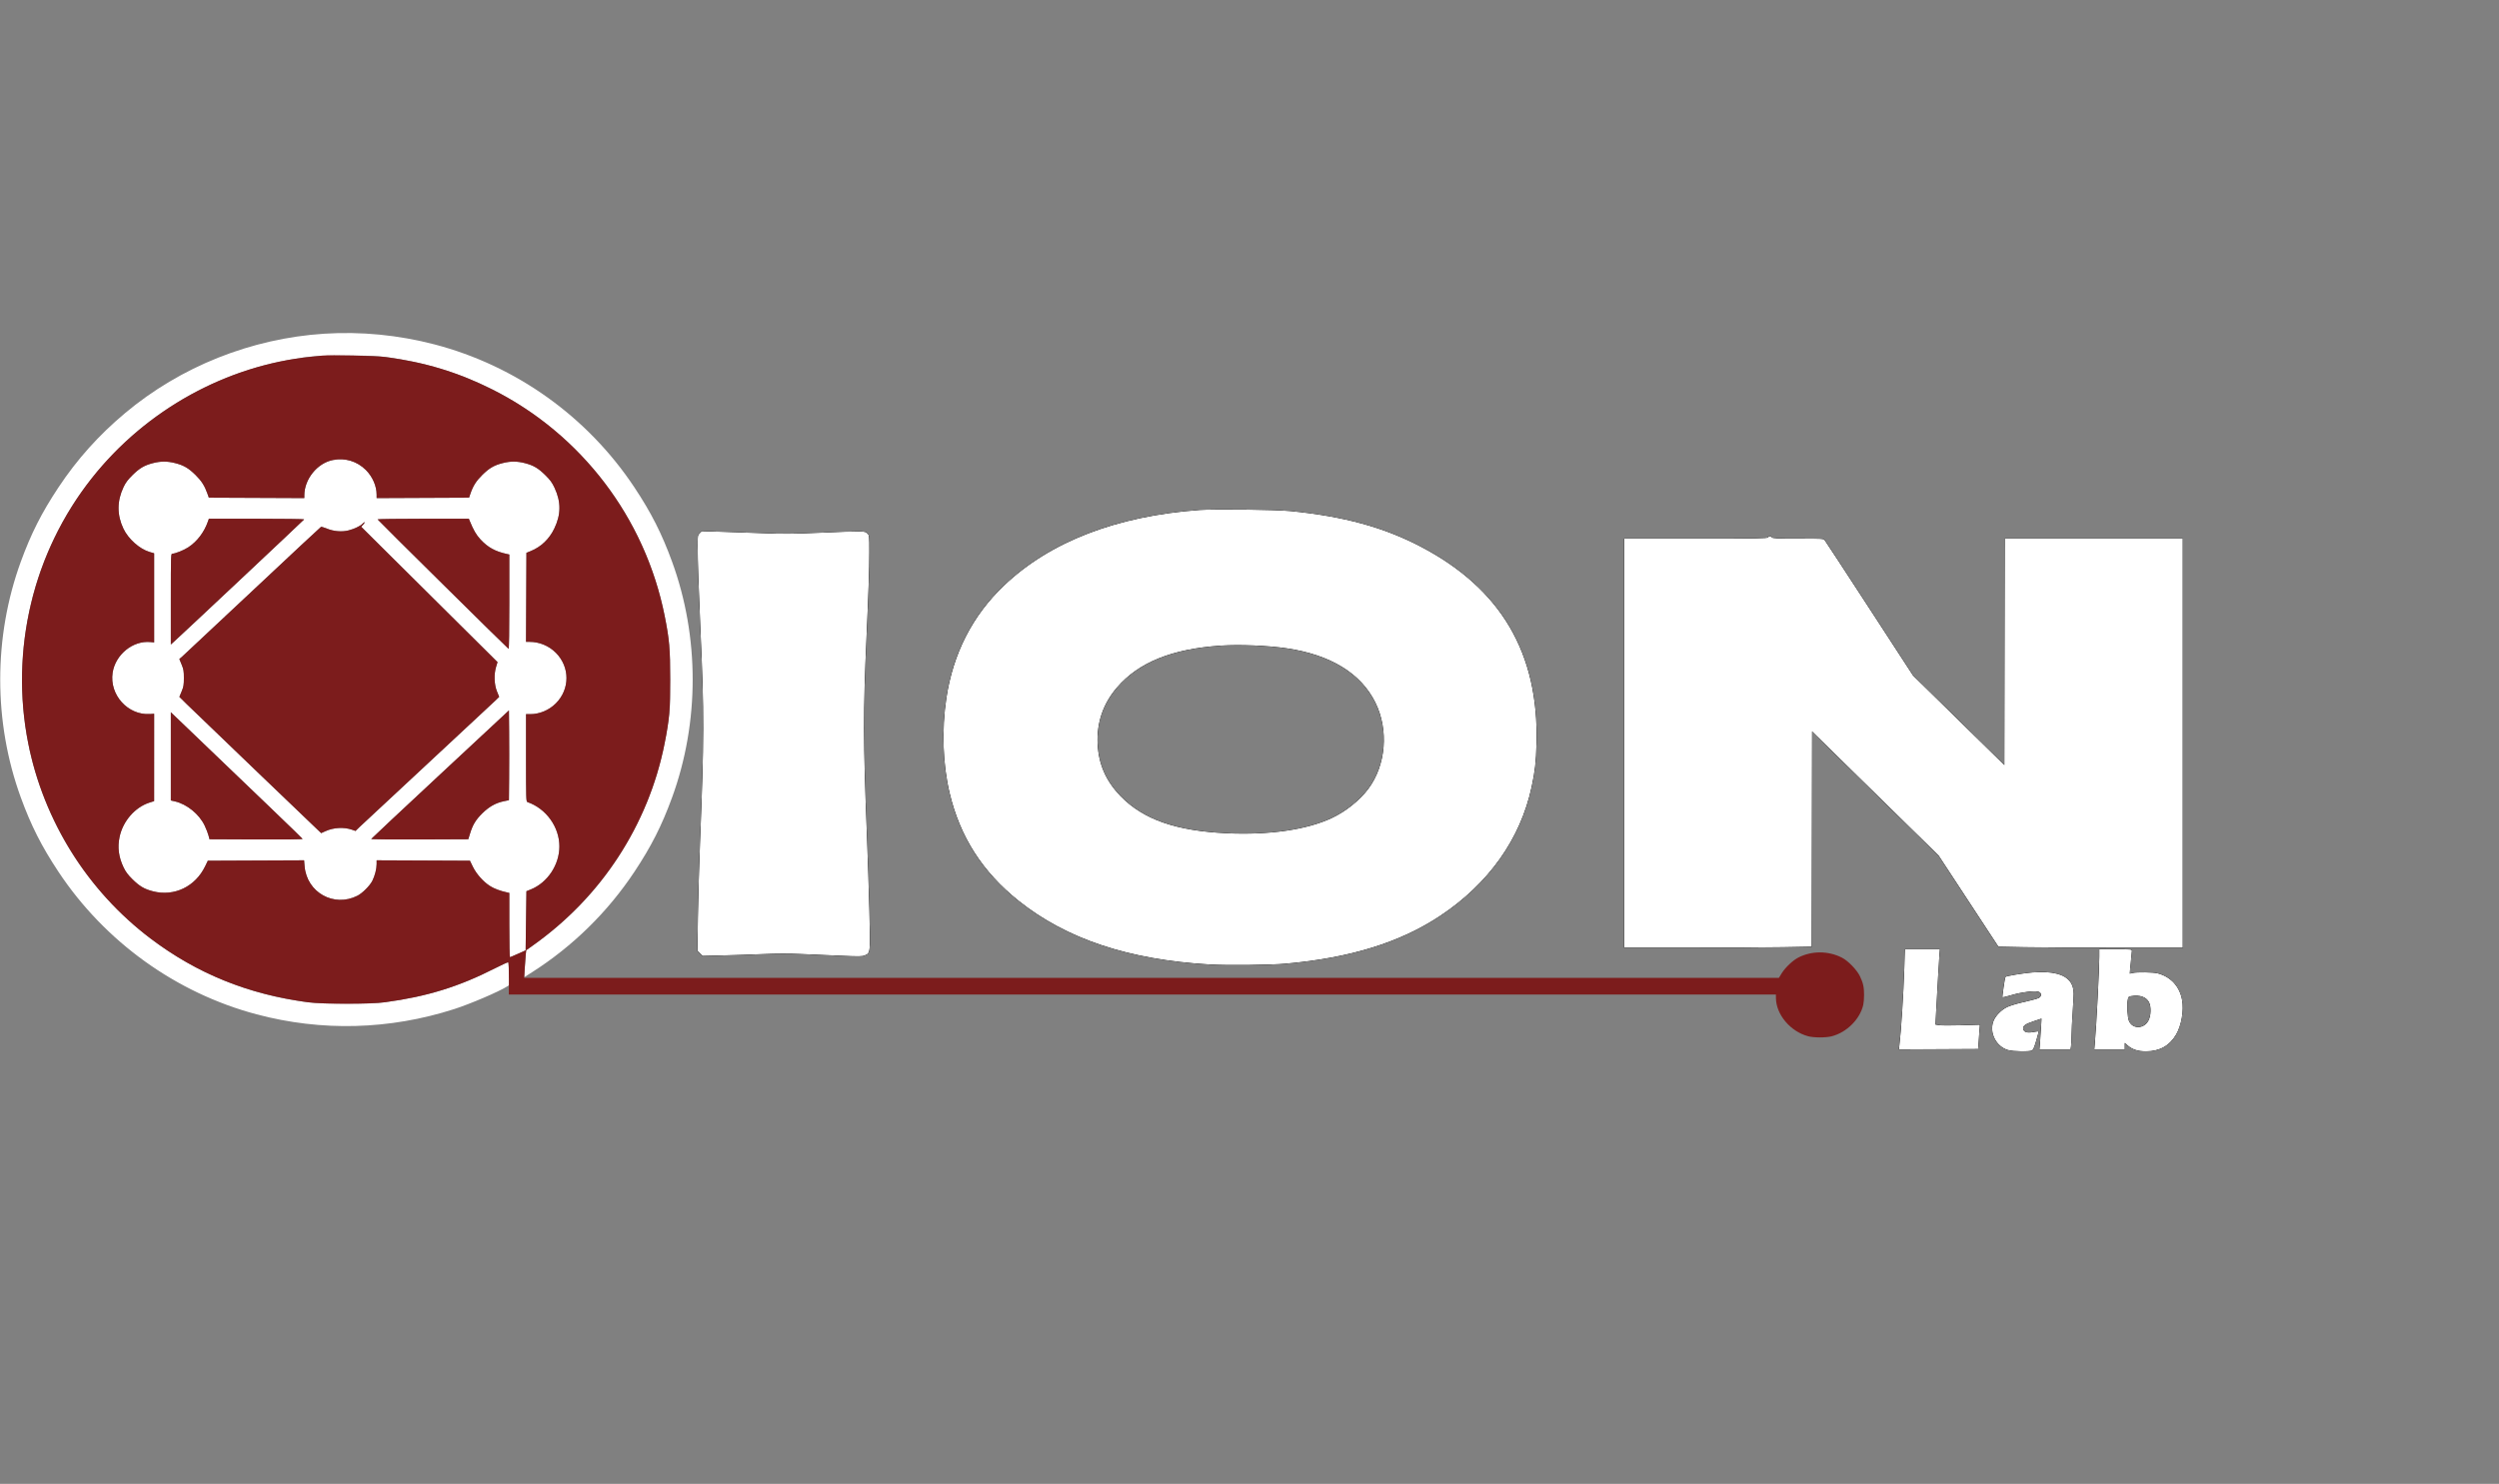 <?xml version="1.0" encoding="utf-8"?>
<svg viewBox="0 0 3145 1868" xmlns="http://www.w3.org/2000/svg">
  <rect x="0" y="0" width="3145" height="1868" fill="#808080" stroke="none"/>
  <path d="M 408 420.091 C 316.204 425.992, 227.280 461.476, 157.334 520.116 C 124.229 547.870, 97.126 578.103, 73.620 613.500 C 52.446 645.384, 39.107 671.707, 26.202 707.070 C -8.369 801.809, -8.369 909.191, 26.202 1003.930 C 39.107 1039.293, 52.446 1065.616, 73.620 1097.500 C 132.126 1185.601, 221.618 1249.980, 323 1276.898 C 404.925 1298.651, 490.221 1296.392, 571.500 1270.316 C 591.604 1263.866, 627.193 1248.676, 637.900 1241.975 L 641.301 1239.847 640.700 1225.806 C 640.370 1218.084, 639.869 1211.535, 639.586 1211.253 C 639.303 1210.970, 631.968 1214.360, 623.286 1218.786 C 577.371 1242.190, 537.375 1254.551, 484.500 1261.678 C 474.169 1263.070, 464.213 1263.430, 436 1263.430 C 399.084 1263.430, 390.361 1262.777, 364 1258.038 C 262.110 1239.723, 171.741 1183.884, 109.042 1100.500 C 78.074 1059.316, 54.503 1010.552, 41.095 959.929 C 19.066 876.757, 24.502 784.957, 56.192 705 C 108.366 573.359, 224.858 477.973, 364 452.962 C 390.361 448.223, 399.084 447.570, 436 447.570 C 472.916 447.570, 481.639 448.223, 508 452.962 C 612.793 471.799, 705.805 530.636, 768.109 617.500 C 801.578 664.163, 825.134 718.468, 836.429 775 C 842.442 805.093, 843.450 816.650, 843.450 855.500 C 843.450 887.504, 843.199 893.276, 841.188 907.500 C 834.249 956.593, 822.099 996.450, 801.463 1037.811 C 770.773 1099.322, 727.080 1150.183, 670.369 1190.412 L 662.238 1196.180 661.643 1201.840 C 661.316 1204.953, 660.746 1212.603, 660.376 1218.840 L 659.704 1230.180 669.602 1223.876 C 720.742 1191.306, 764.793 1148.078, 798.380 1097.500 C 819.554 1065.616, 832.893 1039.293, 845.798 1003.930 C 880.369 909.191, 880.369 801.809, 845.798 707.070 C 832.893 671.707, 819.554 645.384, 798.380 613.500 C 739.384 524.660, 649.571 460.413, 546.827 433.554 C 501.515 421.708, 454.205 417.120, 408 420.091 M 419 579.098 C 399.336 582.938, 383 603.153, 383 623.644 L 383 627.016 322.923 626.758 L 262.847 626.500 261.077 621.500 C 257.543 611.516, 253.700 605.476, 246.112 597.980 C 237.321 589.295, 231.246 585.748, 220.415 582.978 C 210.614 580.472, 202.386 580.472, 192.585 582.978 C 181.726 585.755, 175.679 589.295, 166.766 598.093 C 160.904 603.878, 158.179 607.522, 155.510 613.142 C 147.171 630.701, 147.113 648.177, 155.337 665.495 C 161.498 678.468, 175.709 691.126, 188.247 694.811 L 193.997 696.500 193.999 752.603 L 194 808.706 189.250 808.253 C 167.264 806.155, 145.291 823.981, 141.762 846.779 C 137.467 874.531, 160.881 900.564, 188.583 898.838 L 194.003 898.500 193.988 953.500 L 193.972 1008.500 188.258 1010.316 C 169.977 1016.126, 154.739 1033.571, 150.511 1053.529 C 147.735 1066.638, 149.325 1078.835, 155.510 1091.858 C 158.179 1097.478, 160.904 1101.122, 166.766 1106.907 C 175.679 1115.705, 181.726 1119.245, 192.585 1122.022 C 219.328 1128.861, 245.797 1116.128, 258.203 1090.456 L 261.565 1083.500 322.135 1083.242 L 382.705 1082.985 383.332 1090.400 C 386.131 1123.515, 420.216 1142.593, 449.798 1127.602 C 455.984 1124.467, 465.459 1115.001, 468.586 1108.831 C 471.739 1102.607, 474 1093.819, 474 1087.782 L 474 1082.984 532.710 1083.242 L 591.420 1083.500 595.106 1091.080 C 599.485 1100.086, 608.031 1109.743, 616.458 1115.206 C 621.703 1118.606, 629.474 1121.544, 638.250 1123.443 L 641 1124.038 641 1164.519 C 641 1186.784, 641.337 1204.974, 641.750 1204.943 C 642.163 1204.911, 646.775 1202.966, 652 1200.620 L 661.500 1196.355 662 1159.126 L 662.500 1121.896 668.108 1119.618 C 689.095 1111.090, 704 1088.616, 704 1065.500 C 704 1040.991, 687.304 1017.832, 663.750 1009.669 C 662.112 1009.102, 662 1005.545, 662 954.031 L 662 899 667.290 899 C 679.062 899, 690.951 894.006, 699.478 885.478 C 717.403 867.554, 717.407 839.624, 699.487 821.704 C 690.716 812.934, 678.789 808, 666.355 808 L 661.983 808 662.242 751.948 L 662.500 695.897 668.024 693.652 C 680.904 688.417, 691.166 678.622, 697.518 665.500 C 706.082 647.807, 706.210 631.879, 697.931 614.144 C 694.788 607.410, 692.523 604.300, 686.265 598.124 C 677.321 589.296, 671.282 585.758, 660.415 582.978 C 650.614 580.472, 642.386 580.472, 632.585 582.978 C 621.754 585.748, 615.679 589.295, 606.888 597.980 C 599.247 605.528, 595.343 611.701, 592.010 621.500 L 590.309 626.500 532.155 626.758 L 474 627.016 474 622.718 C 474 611.881, 468.854 600.072, 460.487 591.704 C 449.407 580.625, 434.452 576.080, 419 579.098 M 261.764 656.250 C 256.959 670.045, 248.010 681.782, 236.723 689.093 C 231.061 692.760, 220.381 697, 216.806 697 C 215.086 697, 215 699.715, 215 754.155 L 215 811.310 217.201 809.405 C 222.999 804.386, 382.543 654.506, 382.833 653.805 C 383.017 653.362, 356.106 653, 323.031 653 L 262.896 653 261.764 656.250 M 475.167 653.790 C 475.657 654.952, 638.999 816.441, 640.080 816.833 C 640.633 817.034, 641 793.414, 641 757.602 L 641 698.038 638.250 697.443 C 623.205 694.187, 613.987 689.121, 604.593 678.945 C 599.301 673.213, 595.852 667.257, 591.163 655.750 L 590.043 653 532.438 653 C 500.755 653, 474.983 653.355, 475.167 653.790 M 456.411 659.102 C 453.732 662.066, 446.086 665.763, 438.735 667.648 C 430.395 669.787, 420.325 668.994, 411.620 665.511 C 407.957 664.046, 404.554 662.994, 404.058 663.173 C 403.561 663.353, 364.582 699.725, 317.437 744 C 270.292 788.275, 230.366 825.649, 228.712 827.054 L 225.706 829.609 228.571 836.554 C 231.069 842.613, 231.435 844.777, 231.435 853.500 C 231.435 862.200, 231.067 864.394, 228.599 870.375 L 225.763 877.249 234.631 886.043 C 239.509 890.880, 279.658 929.478, 323.851 971.817 L 404.202 1048.797 409.457 1046.391 C 419.787 1041.662, 432.917 1040.942, 443.130 1044.546 L 447.392 1046.050 452.946 1040.674 C 456.001 1037.718, 494.500 1001.868, 538.500 961.007 C 582.500 920.147, 620.690 884.585, 623.367 881.979 L 628.234 877.242 625.446 870.371 C 621.925 861.692, 621.462 848.910, 624.327 839.500 L 626.154 833.500 578.827 786.504 C 552.797 760.656, 514.190 722.313, 493.034 701.298 L 454.568 663.089 456.954 660.549 C 458.267 659.151, 459.112 657.778, 458.831 657.498 C 458.551 657.217, 457.461 657.939, 456.411 659.102 M 554 974.784 C 506.425 1019.066, 467.349 1055.683, 467.164 1056.156 C 466.978 1056.631, 494.203 1056.900, 528.084 1056.758 L 589.341 1056.500 591.501 1049.500 C 594.975 1038.240, 598.682 1032.089, 606.888 1023.960 C 615.436 1015.493, 623.987 1010.693, 634.250 1008.600 L 640.500 1007.325 640.765 978.591 C 640.911 962.788, 640.911 937.351, 640.765 922.065 L 640.500 894.271 554 974.784 M 215 952.125 L 215 1007.657 220.136 1008.842 C 235.297 1012.342, 250.731 1024.908, 257.579 1039.329 C 259.565 1043.511, 261.739 1049.085, 262.410 1051.716 L 263.630 1056.500 322.401 1056.758 C 359.053 1056.919, 381.046 1056.660, 380.836 1056.070 C 380.569 1055.317, 328.262 1005.011, 218.750 900.184 L 215 896.594 215 952.125" stroke="none" fill="#ffffff" fill-rule="evenodd"/>
  <path d="M 1509.500 642.038 C 1405.036 649.635, 1321.221 682.077, 1263.381 737.300 C 1223.827 775.064, 1199.463 822.770, 1191.013 879 C 1184.991 919.073, 1186.488 961.983, 1195.182 998.500 C 1208.280 1053.518, 1236.631 1097.759, 1282 1133.976 C 1342.272 1182.090, 1420.341 1208.098, 1522.500 1214.096 C 1544.749 1215.402, 1598.949 1214.804, 1618.500 1213.036 C 1699.670 1205.695, 1761.852 1186.423, 1812.315 1152.965 C 1873.542 1112.371, 1913.494 1056.041, 1927.545 990.500 C 1931.805 970.628, 1933.048 959.588, 1933.682 935.995 C 1936.738 822.214, 1888.915 740.924, 1787.824 688.065 C 1741.372 663.776, 1691.374 650.114, 1624.500 643.437 C 1605.828 641.572, 1528.789 640.635, 1509.500 642.038 M 880.595 671.314 C 878.052 673.857, 878 674.187, 878.001 687.705 C 878.002 703.783, 879.372 744.569, 881.504 792 C 886.298 898.655, 886.236 928.982, 880.955 1062 C 879.853 1089.775, 878.665 1131.476, 878.317 1154.669 L 877.683 1196.837 880.914 1200.068 L 884.145 1203.299 910.323 1202.678 C 924.720 1202.336, 947.503 1201.589, 960.951 1201.017 C 977.392 1200.319, 992.952 1200.300, 1008.451 1200.961 C 1021.128 1201.502, 1043.429 1202.458, 1058.009 1203.086 C 1081.589 1204.102, 1084.936 1204.053, 1088.295 1202.650 C 1095.477 1199.649, 1095.449 1199.912, 1094.112 1147 C 1093.465 1121.425, 1092.065 1078.287, 1090.999 1051.139 C 1086.310 931.671, 1086.241 897.068, 1090.498 802 C 1093.130 743.230, 1093.997 716.791, 1093.998 695.205 C 1094 673.927, 1093.998 673.907, 1091.545 671.455 C 1088.454 668.363, 1086.815 668.342, 1031.586 670.667 C 995.641 672.180, 986.593 672.235, 957.086 671.117 C 938.614 670.418, 914.430 669.592, 903.345 669.282 L 883.191 668.718 880.595 671.314 M 2225 676.500 C 2223.910 677.813, 2212.549 678, 2133.878 678 L 2044 678 2044 935.500 L 2044 1193 2125.836 1193 C 2170.847 1193, 2223.945 1192.702, 2243.833 1192.338 L 2279.993 1191.676 2280.246 1056.194 L 2280.500 920.712 2360.128 998.817 L 2439.756 1076.922 2477.390 1134.299 L 2515.024 1191.677 2548.175 1192.339 C 2566.408 1192.702, 2618.603 1193, 2664.163 1193 L 2747 1193 2747 935.500 L 2747 678 2635.003 678 L 2523.007 678 2522.753 820.560 L 2522.500 963.119 2465 906.725 L 2407.500 850.330 2352.577 765.915 C 2322.370 719.487, 2296.988 680.712, 2296.172 679.750 C 2294.818 678.151, 2291.948 678, 2262.967 678 C 2235.990 678, 2231.059 677.776, 2230 676.500 C 2229.315 675.675, 2228.190 675, 2227.500 675 C 2226.810 675, 2225.685 675.675, 2225 676.500 M 1536.500 812.692 C 1474.874 816.774, 1432.658 833.858, 1405.476 865.715 C 1388.169 885.999, 1380.060 909.777, 1381.336 936.500 C 1382.561 962.155, 1391.782 983.147, 1410.170 1002.140 C 1438.667 1031.575, 1479.962 1046.024, 1544 1048.965 C 1597.150 1051.406, 1644.304 1044.609, 1675.740 1029.975 C 1693.413 1021.748, 1711.124 1007.634, 1722.003 993.107 C 1744.311 963.319, 1747.982 918.982, 1730.996 884.500 C 1712.805 847.571, 1674.457 824.128, 1619 816.034 C 1595.406 812.590, 1559.806 811.148, 1536.500 812.692 M 2396.628 1217.750 C 2395.657 1250.041, 2392.512 1299.388, 2390.350 1316.259 L 2389.740 1321.019 2439.620 1320.759 L 2489.500 1320.500 2490.180 1310.500 C 2490.553 1305, 2491.040 1298.139, 2491.262 1295.252 L 2491.664 1290.005 2468.582 1290.654 C 2455.887 1291.011, 2443.304 1290.974, 2440.619 1290.571 L 2435.738 1289.838 2436.411 1277.169 C 2437.940 1248.394, 2440.041 1211.939, 2440.643 1203.750 L 2441.287 1195 2419.299 1195 L 2397.312 1195 2396.628 1217.750 M 2642 1203.918 C 2642 1220.295, 2638.433 1289.629, 2636.350 1313.750 L 2635.724 1321 2654.862 1321 L 2674 1321 2674 1316.922 L 2674 1312.844 2677.912 1316.193 C 2683.817 1321.247, 2690.930 1323.473, 2701 1323.418 C 2717.946 1323.326, 2730.441 1316.342, 2738.614 1302.395 C 2745.397 1290.821, 2748.618 1271.973, 2746.114 1258.500 C 2743.009 1241.789, 2731.940 1229.731, 2715.744 1225.420 C 2709.953 1223.878, 2689.700 1223.536, 2683.910 1224.882 L 2680.321 1225.717 2680.714 1220.609 C 2680.930 1217.799, 2681.531 1211.675, 2682.050 1207 C 2682.570 1202.325, 2682.996 1197.713, 2682.997 1196.750 C 2683 1195.140, 2681.358 1195, 2662.500 1195 L 2642 1195 2642 1203.918 M 2558.417 1224.130 C 2547.738 1224.881, 2524.930 1228.626, 2523.872 1229.802 C 2523.158 1230.597, 2519.631 1254.969, 2520.157 1255.481 C 2520.346 1255.664, 2525.900 1254.249, 2532.500 1252.335 C 2544.570 1248.835, 2559.831 1246.988, 2565.309 1248.363 C 2568.587 1249.185, 2569.723 1252.543, 2567.540 1254.956 C 2565.762 1256.921, 2563.954 1257.477, 2544.735 1261.971 C 2537.714 1263.613, 2529.389 1266.173, 2526.235 1267.660 C 2518.611 1271.255, 2511.038 1279.090, 2508.619 1285.887 C 2503.490 1300.295, 2512.162 1317.245, 2526.973 1321.758 C 2533.269 1323.676, 2554.353 1324.021, 2557.503 1322.258 C 2558.761 1321.554, 2560.423 1317.533, 2562.621 1309.879 C 2564.411 1303.644, 2565.777 1298.444, 2565.657 1298.323 C 2565.536 1298.203, 2562.382 1298.628, 2558.648 1299.268 C 2550.673 1300.633, 2546.714 1299.249, 2546.203 1294.916 C 2545.764 1291.197, 2548.794 1289.060, 2559.670 1285.418 L 2569.282 1282.200 2568.614 1293.850 C 2568.247 1300.257, 2567.669 1308.987, 2567.330 1313.250 L 2566.712 1321 2586.225 1321 L 2605.738 1321 2606.358 1317.250 C 2606.699 1315.188, 2606.983 1309.479, 2606.989 1304.566 C 2606.995 1299.652, 2607.716 1284.944, 2608.590 1271.881 C 2610.046 1250.135, 2610.045 1247.667, 2608.582 1242.635 C 2604.382 1228.185, 2587.787 1222.064, 2558.417 1224.130 M 2682.524 1253.838 C 2678.745 1254.467, 2678.506 1254.724, 2677.716 1259 C 2676.521 1265.468, 2677.452 1280.850, 2679.303 1285.228 C 2683.794 1295.849, 2698.374 1295.479, 2703.923 1284.603 C 2707.119 1278.338, 2707.453 1267.505, 2704.626 1261.766 C 2701.334 1255.082, 2693.003 1252.094, 2682.524 1253.838" stroke="none" fill="#000000" fill-rule="evenodd"/>
  <path d="M 1509.500 642.038 C 1405.036 649.635, 1321.221 682.077, 1263.381 737.300 C 1223.827 775.064, 1199.463 822.770, 1191.013 879 C 1184.991 919.073, 1186.488 961.983, 1195.182 998.500 C 1208.280 1053.518, 1236.631 1097.759, 1282 1133.976 C 1342.272 1182.090, 1420.341 1208.098, 1522.500 1214.096 C 1544.749 1215.402, 1598.949 1214.804, 1618.500 1213.036 C 1699.670 1205.695, 1761.852 1186.423, 1812.315 1152.965 C 1873.542 1112.371, 1913.494 1056.041, 1927.545 990.500 C 1931.805 970.628, 1933.048 959.588, 1933.682 935.995 C 1936.738 822.214, 1888.915 740.924, 1787.824 688.065 C 1741.372 663.776, 1691.374 650.114, 1624.500 643.437 C 1605.828 641.572, 1528.789 640.635, 1509.500 642.038 M 880.595 671.314 C 878.052 673.857, 878 674.187, 878.001 687.705 C 878.002 703.783, 879.372 744.569, 881.504 792 C 886.298 898.655, 886.236 928.982, 880.955 1062 C 879.853 1089.775, 878.665 1131.476, 878.317 1154.669 L 877.683 1196.837 880.914 1200.068 L 884.145 1203.299 910.323 1202.678 C 924.720 1202.336, 947.503 1201.589, 960.951 1201.017 C 977.392 1200.319, 992.952 1200.300, 1008.451 1200.961 C 1021.128 1201.502, 1043.429 1202.458, 1058.009 1203.086 C 1081.589 1204.102, 1084.936 1204.053, 1088.295 1202.650 C 1095.477 1199.649, 1095.449 1199.912, 1094.112 1147 C 1093.465 1121.425, 1092.065 1078.287, 1090.999 1051.139 C 1086.310 931.671, 1086.241 897.068, 1090.498 802 C 1093.130 743.230, 1093.997 716.791, 1093.998 695.205 C 1094 673.927, 1093.998 673.907, 1091.545 671.455 C 1088.454 668.363, 1086.815 668.342, 1031.586 670.667 C 995.641 672.180, 986.593 672.235, 957.086 671.117 C 938.614 670.418, 914.430 669.592, 903.345 669.282 L 883.191 668.718 880.595 671.314 M 2225 676.500 C 2223.910 677.813, 2212.549 678, 2133.878 678 L 2044 678 2044 935.500 L 2044 1193 2125.836 1193 C 2170.847 1193, 2223.945 1192.702, 2243.833 1192.338 L 2279.993 1191.676 2280.246 1056.194 L 2280.500 920.712 2360.128 998.817 L 2439.756 1076.922 2477.390 1134.299 L 2515.024 1191.677 2548.175 1192.339 C 2566.408 1192.702, 2618.603 1193, 2664.163 1193 L 2747 1193 2747 935.500 L 2747 678 2635.003 678 L 2523.007 678 2522.753 820.560 L 2522.500 963.119 2465 906.725 L 2407.500 850.330 2352.577 765.915 C 2322.370 719.487, 2296.988 680.712, 2296.172 679.750 C 2294.818 678.151, 2291.948 678, 2262.967 678 C 2235.990 678, 2231.059 677.776, 2230 676.500 C 2229.315 675.675, 2228.190 675, 2227.500 675 C 2226.810 675, 2225.685 675.675, 2225 676.500 M 1536.500 812.692 C 1474.874 816.774, 1432.658 833.858, 1405.476 865.715 C 1388.169 885.999, 1380.060 909.777, 1381.336 936.500 C 1382.561 962.155, 1391.782 983.147, 1410.170 1002.140 C 1438.667 1031.575, 1479.962 1046.024, 1544 1048.965 C 1597.150 1051.406, 1644.304 1044.609, 1675.740 1029.975 C 1693.413 1021.748, 1711.124 1007.634, 1722.003 993.107 C 1744.311 963.319, 1747.982 918.982, 1730.996 884.500 C 1712.805 847.571, 1674.457 824.128, 1619 816.034 C 1595.406 812.590, 1559.806 811.148, 1536.500 812.692 M 2396.628 1217.750 C 2395.657 1250.041, 2392.512 1299.388, 2390.350 1316.259 L 2389.740 1321.019 2439.620 1320.759 L 2489.500 1320.500 2490.180 1310.500 C 2490.553 1305, 2491.040 1298.139, 2491.262 1295.252 L 2491.664 1290.005 2468.582 1290.654 C 2455.887 1291.011, 2443.304 1290.974, 2440.619 1290.571 L 2435.738 1289.838 2436.411 1277.169 C 2437.940 1248.394, 2440.041 1211.939, 2440.643 1203.750 L 2441.287 1195 2419.299 1195 L 2397.312 1195 2396.628 1217.750 M 2642 1203.918 C 2642 1220.295, 2638.433 1289.629, 2636.350 1313.750 L 2635.724 1321 2654.862 1321 L 2674 1321 2674 1316.922 L 2674 1312.844 2677.912 1316.193 C 2683.817 1321.247, 2690.930 1323.473, 2701 1323.418 C 2717.946 1323.326, 2730.441 1316.342, 2738.614 1302.395 C 2745.397 1290.821, 2748.618 1271.973, 2746.114 1258.500 C 2743.009 1241.789, 2731.940 1229.731, 2715.744 1225.420 C 2709.953 1223.878, 2689.700 1223.536, 2683.910 1224.882 L 2680.321 1225.717 2680.714 1220.609 C 2680.930 1217.799, 2681.531 1211.675, 2682.050 1207 C 2682.570 1202.325, 2682.996 1197.713, 2682.997 1196.750 C 2683 1195.140, 2681.358 1195, 2662.500 1195 L 2642 1195 2642 1203.918 M 2558.417 1224.130 C 2547.738 1224.881, 2524.930 1228.626, 2523.872 1229.802 C 2523.158 1230.597, 2519.631 1254.969, 2520.157 1255.481 C 2520.346 1255.664, 2525.900 1254.249, 2532.500 1252.335 C 2544.570 1248.835, 2559.831 1246.988, 2565.309 1248.363 C 2568.587 1249.185, 2569.723 1252.543, 2567.540 1254.956 C 2565.762 1256.921, 2563.954 1257.477, 2544.735 1261.971 C 2537.714 1263.613, 2529.389 1266.173, 2526.235 1267.660 C 2518.611 1271.255, 2511.038 1279.090, 2508.619 1285.887 C 2503.490 1300.295, 2512.162 1317.245, 2526.973 1321.758 C 2533.269 1323.676, 2554.353 1324.021, 2557.503 1322.258 C 2558.761 1321.554, 2560.423 1317.533, 2562.621 1309.879 C 2564.411 1303.644, 2565.777 1298.444, 2565.657 1298.323 C 2565.536 1298.203, 2562.382 1298.628, 2558.648 1299.268 C 2550.673 1300.633, 2546.714 1299.249, 2546.203 1294.916 C 2545.764 1291.197, 2548.794 1289.060, 2559.670 1285.418 L 2569.282 1282.200 2568.614 1293.850 C 2568.247 1300.257, 2567.669 1308.987, 2567.330 1313.250 L 2566.712 1321 2586.225 1321 L 2605.738 1321 2606.358 1317.250 C 2606.699 1315.188, 2606.983 1309.479, 2606.989 1304.566 C 2606.995 1299.652, 2607.716 1284.944, 2608.590 1271.881 C 2610.046 1250.135, 2610.045 1247.667, 2608.582 1242.635 C 2604.382 1228.185, 2587.787 1222.064, 2558.417 1224.130 M 2682.524 1253.838 C 2678.745 1254.467, 2678.506 1254.724, 2677.716 1259 C 2676.521 1265.468, 2677.452 1280.850, 2679.303 1285.228 C 2683.794 1295.849, 2698.374 1295.479, 2703.923 1284.603 C 2707.119 1278.338, 2707.453 1267.505, 2704.626 1261.766 C 2701.334 1255.082, 2693.003 1252.094, 2682.524 1253.838" stroke="none" fill="#000000" fill-rule="evenodd"/>
  <path d="M 1509.500 642.038 C 1405.036 649.635, 1321.221 682.077, 1263.381 737.300 C 1223.827 775.064, 1199.463 822.770, 1191.013 879 C 1184.991 919.073, 1186.488 961.983, 1195.182 998.500 C 1208.280 1053.518, 1236.631 1097.759, 1282 1133.976 C 1342.272 1182.090, 1420.341 1208.098, 1522.500 1214.096 C 1544.749 1215.402, 1598.949 1214.804, 1618.500 1213.036 C 1699.670 1205.695, 1761.852 1186.423, 1812.315 1152.965 C 1873.542 1112.371, 1913.494 1056.041, 1927.545 990.500 C 1931.805 970.628, 1933.048 959.588, 1933.682 935.995 C 1936.738 822.214, 1888.915 740.924, 1787.824 688.065 C 1741.372 663.776, 1691.374 650.114, 1624.500 643.437 C 1605.828 641.572, 1528.789 640.635, 1509.500 642.038 M 880.595 671.314 C 878.052 673.857, 878 674.187, 878.001 687.705 C 878.002 703.783, 879.372 744.569, 881.504 792 C 886.298 898.655, 886.236 928.982, 880.955 1062 C 879.853 1089.775, 878.665 1131.476, 878.317 1154.669 L 877.683 1196.837 880.914 1200.068 L 884.145 1203.299 910.323 1202.678 C 924.720 1202.336, 947.503 1201.589, 960.951 1201.017 C 977.392 1200.319, 992.952 1200.300, 1008.451 1200.961 C 1021.128 1201.502, 1043.429 1202.458, 1058.009 1203.086 C 1081.589 1204.102, 1084.936 1204.053, 1088.295 1202.650 C 1095.477 1199.649, 1095.449 1199.912, 1094.112 1147 C 1093.465 1121.425, 1092.065 1078.287, 1090.999 1051.139 C 1086.310 931.671, 1086.241 897.068, 1090.498 802 C 1093.130 743.230, 1093.997 716.791, 1093.998 695.205 C 1094 673.927, 1093.998 673.907, 1091.545 671.455 C 1088.454 668.363, 1086.815 668.342, 1031.586 670.667 C 995.641 672.180, 986.593 672.235, 957.086 671.117 C 938.614 670.418, 914.430 669.592, 903.345 669.282 L 883.191 668.718 880.595 671.314 M 2225 676.500 C 2223.910 677.813, 2212.549 678, 2133.878 678 L 2044 678 2044 935.500 L 2044 1193 2125.836 1193 C 2170.847 1193, 2223.945 1192.702, 2243.833 1192.338 L 2279.993 1191.676 2280.246 1056.194 L 2280.500 920.712 2360.128 998.817 L 2439.756 1076.922 2477.390 1134.299 L 2515.024 1191.677 2548.175 1192.339 C 2566.408 1192.702, 2618.603 1193, 2664.163 1193 L 2747 1193 2747 935.500 L 2747 678 2635.003 678 L 2523.007 678 2522.753 820.560 L 2522.500 963.119 2465 906.725 L 2407.500 850.330 2352.577 765.915 C 2322.370 719.487, 2296.988 680.712, 2296.172 679.750 C 2294.818 678.151, 2291.948 678, 2262.967 678 C 2235.990 678, 2231.059 677.776, 2230 676.500 C 2229.315 675.675, 2228.190 675, 2227.500 675 C 2226.810 675, 2225.685 675.675, 2225 676.500 M 1536.500 812.692 C 1474.874 816.774, 1432.658 833.858, 1405.476 865.715 C 1388.169 885.999, 1380.060 909.777, 1381.336 936.500 C 1382.561 962.155, 1391.782 983.147, 1410.170 1002.140 C 1438.667 1031.575, 1479.962 1046.024, 1544 1048.965 C 1597.150 1051.406, 1644.304 1044.609, 1675.740 1029.975 C 1693.413 1021.748, 1711.124 1007.634, 1722.003 993.107 C 1744.311 963.319, 1747.982 918.982, 1730.996 884.500 C 1712.805 847.571, 1674.457 824.128, 1619 816.034 C 1595.406 812.590, 1559.806 811.148, 1536.500 812.692 M 2396.628 1217.750 C 2395.657 1250.041, 2392.512 1299.388, 2390.350 1316.259 L 2389.740 1321.019 2439.620 1320.759 L 2489.500 1320.500 2490.180 1310.500 C 2490.553 1305, 2491.040 1298.139, 2491.262 1295.252 L 2491.664 1290.005 2468.582 1290.654 C 2455.887 1291.011, 2443.304 1290.974, 2440.619 1290.571 L 2435.738 1289.838 2436.411 1277.169 C 2437.940 1248.394, 2440.041 1211.939, 2440.643 1203.750 L 2441.287 1195 2419.299 1195 L 2397.312 1195 2396.628 1217.750 M 2642 1203.918 C 2642 1220.295, 2638.433 1289.629, 2636.350 1313.750 L 2635.724 1321 2654.862 1321 L 2674 1321 2674 1316.922 L 2674 1312.844 2677.912 1316.193 C 2683.817 1321.247, 2690.930 1323.473, 2701 1323.418 C 2717.946 1323.326, 2730.441 1316.342, 2738.614 1302.395 C 2745.397 1290.821, 2748.618 1271.973, 2746.114 1258.500 C 2743.009 1241.789, 2731.940 1229.731, 2715.744 1225.420 C 2709.953 1223.878, 2689.700 1223.536, 2683.910 1224.882 L 2680.321 1225.717 2680.714 1220.609 C 2680.930 1217.799, 2681.531 1211.675, 2682.050 1207 C 2682.570 1202.325, 2682.996 1197.713, 2682.997 1196.750 C 2683 1195.140, 2681.358 1195, 2662.500 1195 L 2642 1195 2642 1203.918 M 2558.417 1224.130 C 2547.738 1224.881, 2524.930 1228.626, 2523.872 1229.802 C 2523.158 1230.597, 2519.631 1254.969, 2520.157 1255.481 C 2520.346 1255.664, 2525.900 1254.249, 2532.500 1252.335 C 2544.570 1248.835, 2559.831 1246.988, 2565.309 1248.363 C 2568.587 1249.185, 2569.723 1252.543, 2567.540 1254.956 C 2565.762 1256.921, 2563.954 1257.477, 2544.735 1261.971 C 2537.714 1263.613, 2529.389 1266.173, 2526.235 1267.660 C 2518.611 1271.255, 2511.038 1279.090, 2508.619 1285.887 C 2503.490 1300.295, 2512.162 1317.245, 2526.973 1321.758 C 2533.269 1323.676, 2554.353 1324.021, 2557.503 1322.258 C 2558.761 1321.554, 2560.423 1317.533, 2562.621 1309.879 C 2564.411 1303.644, 2565.777 1298.444, 2565.657 1298.323 C 2565.536 1298.203, 2562.382 1298.628, 2558.648 1299.268 C 2550.673 1300.633, 2546.714 1299.249, 2546.203 1294.916 C 2545.764 1291.197, 2548.794 1289.060, 2559.670 1285.418 L 2569.282 1282.200 2568.614 1293.850 C 2568.247 1300.257, 2567.669 1308.987, 2567.330 1313.250 L 2566.712 1321 2586.225 1321 L 2605.738 1321 2606.358 1317.250 C 2606.699 1315.188, 2606.983 1309.479, 2606.989 1304.566 C 2606.995 1299.652, 2607.716 1284.944, 2608.590 1271.881 C 2610.046 1250.135, 2610.045 1247.667, 2608.582 1242.635 C 2604.382 1228.185, 2587.787 1222.064, 2558.417 1224.130 M 2682.524 1253.838 C 2678.745 1254.467, 2678.506 1254.724, 2677.716 1259 C 2676.521 1265.468, 2677.452 1280.850, 2679.303 1285.228 C 2683.794 1295.849, 2698.374 1295.479, 2703.923 1284.603 C 2707.119 1278.338, 2707.453 1267.505, 2704.626 1261.766 C 2701.334 1255.082, 2693.003 1252.094, 2682.524 1253.838" stroke="none" fill="#000000" fill-rule="evenodd"/>
  <path d="M 1509.500 642.038 C 1405.036 649.635, 1321.221 682.077, 1263.381 737.300 C 1223.827 775.064, 1199.463 822.770, 1191.013 879 C 1184.991 919.073, 1186.488 961.983, 1195.182 998.500 C 1208.280 1053.518, 1236.631 1097.759, 1282 1133.976 C 1342.272 1182.090, 1420.341 1208.098, 1522.500 1214.096 C 1544.749 1215.402, 1598.949 1214.804, 1618.500 1213.036 C 1699.670 1205.695, 1761.852 1186.423, 1812.315 1152.965 C 1873.542 1112.371, 1913.494 1056.041, 1927.545 990.500 C 1931.805 970.628, 1933.048 959.588, 1933.682 935.995 C 1936.738 822.214, 1888.915 740.924, 1787.824 688.065 C 1741.372 663.776, 1691.374 650.114, 1624.500 643.437 C 1605.828 641.572, 1528.789 640.635, 1509.500 642.038 M 880.595 671.314 C 878.052 673.857, 878 674.187, 878.001 687.705 C 878.002 703.783, 879.372 744.569, 881.504 792 C 886.298 898.655, 886.236 928.982, 880.955 1062 C 879.853 1089.775, 878.665 1131.476, 878.317 1154.669 L 877.683 1196.837 880.914 1200.068 L 884.145 1203.299 910.323 1202.678 C 924.720 1202.336, 947.503 1201.589, 960.951 1201.017 C 977.392 1200.319, 992.952 1200.300, 1008.451 1200.961 C 1021.128 1201.502, 1043.429 1202.458, 1058.009 1203.086 C 1081.589 1204.102, 1084.936 1204.053, 1088.295 1202.650 C 1095.477 1199.649, 1095.449 1199.912, 1094.112 1147 C 1093.465 1121.425, 1092.065 1078.287, 1090.999 1051.139 C 1086.310 931.671, 1086.241 897.068, 1090.498 802 C 1093.130 743.230, 1093.997 716.791, 1093.998 695.205 C 1094 673.927, 1093.998 673.907, 1091.545 671.455 C 1088.454 668.363, 1086.815 668.342, 1031.586 670.667 C 995.641 672.180, 986.593 672.235, 957.086 671.117 C 938.614 670.418, 914.430 669.592, 903.345 669.282 L 883.191 668.718 880.595 671.314 M 2225 676.500 C 2223.910 677.813, 2212.549 678, 2133.878 678 L 2044 678 2044 935.500 L 2044 1193 2125.836 1193 C 2170.847 1193, 2223.945 1192.702, 2243.833 1192.338 L 2279.993 1191.676 2280.246 1056.194 L 2280.500 920.712 2360.128 998.817 L 2439.756 1076.922 2477.390 1134.299 L 2515.024 1191.677 2548.175 1192.339 C 2566.408 1192.702, 2618.603 1193, 2664.163 1193 L 2747 1193 2747 935.500 L 2747 678 2635.003 678 L 2523.007 678 2522.753 820.560 L 2522.500 963.119 2465 906.725 L 2407.500 850.330 2352.577 765.915 C 2322.370 719.487, 2296.988 680.712, 2296.172 679.750 C 2294.818 678.151, 2291.948 678, 2262.967 678 C 2235.990 678, 2231.059 677.776, 2230 676.500 C 2229.315 675.675, 2228.190 675, 2227.500 675 C 2226.810 675, 2225.685 675.675, 2225 676.500 M 1536.500 812.692 C 1474.874 816.774, 1432.658 833.858, 1405.476 865.715 C 1388.169 885.999, 1380.060 909.777, 1381.336 936.500 C 1382.561 962.155, 1391.782 983.147, 1410.170 1002.140 C 1438.667 1031.575, 1479.962 1046.024, 1544 1048.965 C 1597.150 1051.406, 1644.304 1044.609, 1675.740 1029.975 C 1693.413 1021.748, 1711.124 1007.634, 1722.003 993.107 C 1744.311 963.319, 1747.982 918.982, 1730.996 884.500 C 1712.805 847.571, 1674.457 824.128, 1619 816.034 C 1595.406 812.590, 1559.806 811.148, 1536.500 812.692 M 2396.628 1217.750 C 2395.657 1250.041, 2392.512 1299.388, 2390.350 1316.259 L 2389.740 1321.019 2439.620 1320.759 L 2489.500 1320.500 2490.180 1310.500 C 2490.553 1305, 2491.040 1298.139, 2491.262 1295.252 L 2491.664 1290.005 2468.582 1290.654 C 2455.887 1291.011, 2443.304 1290.974, 2440.619 1290.571 L 2435.738 1289.838 2436.411 1277.169 C 2437.940 1248.394, 2440.041 1211.939, 2440.643 1203.750 L 2441.287 1195 2419.299 1195 L 2397.312 1195 2396.628 1217.750 M 2642 1203.918 C 2642 1220.295, 2638.433 1289.629, 2636.350 1313.750 L 2635.724 1321 2654.862 1321 L 2674 1321 2674 1316.922 L 2674 1312.844 2677.912 1316.193 C 2683.817 1321.247, 2690.930 1323.473, 2701 1323.418 C 2717.946 1323.326, 2730.441 1316.342, 2738.614 1302.395 C 2745.397 1290.821, 2748.618 1271.973, 2746.114 1258.500 C 2743.009 1241.789, 2731.940 1229.731, 2715.744 1225.420 C 2709.953 1223.878, 2689.700 1223.536, 2683.910 1224.882 L 2680.321 1225.717 2680.714 1220.609 C 2680.930 1217.799, 2681.531 1211.675, 2682.050 1207 C 2682.570 1202.325, 2682.996 1197.713, 2682.997 1196.750 C 2683 1195.140, 2681.358 1195, 2662.500 1195 L 2642 1195 2642 1203.918 M 2558.417 1224.130 C 2547.738 1224.881, 2524.930 1228.626, 2523.872 1229.802 C 2523.158 1230.597, 2519.631 1254.969, 2520.157 1255.481 C 2520.346 1255.664, 2525.900 1254.249, 2532.500 1252.335 C 2544.570 1248.835, 2559.831 1246.988, 2565.309 1248.363 C 2568.587 1249.185, 2569.723 1252.543, 2567.540 1254.956 C 2565.762 1256.921, 2563.954 1257.477, 2544.735 1261.971 C 2537.714 1263.613, 2529.389 1266.173, 2526.235 1267.660 C 2518.611 1271.255, 2511.038 1279.090, 2508.619 1285.887 C 2503.490 1300.295, 2512.162 1317.245, 2526.973 1321.758 C 2533.269 1323.676, 2554.353 1324.021, 2557.503 1322.258 C 2558.761 1321.554, 2560.423 1317.533, 2562.621 1309.879 C 2564.411 1303.644, 2565.777 1298.444, 2565.657 1298.323 C 2565.536 1298.203, 2562.382 1298.628, 2558.648 1299.268 C 2550.673 1300.633, 2546.714 1299.249, 2546.203 1294.916 C 2545.764 1291.197, 2548.794 1289.060, 2559.670 1285.418 L 2569.282 1282.200 2568.614 1293.850 C 2568.247 1300.257, 2567.669 1308.987, 2567.330 1313.250 L 2566.712 1321 2586.225 1321 L 2605.738 1321 2606.358 1317.250 C 2606.699 1315.188, 2606.983 1309.479, 2606.989 1304.566 C 2606.995 1299.652, 2607.716 1284.944, 2608.590 1271.881 C 2610.046 1250.135, 2610.045 1247.667, 2608.582 1242.635 C 2604.382 1228.185, 2587.787 1222.064, 2558.417 1224.130 M 2682.524 1253.838 C 2678.745 1254.467, 2678.506 1254.724, 2677.716 1259 C 2676.521 1265.468, 2677.452 1280.850, 2679.303 1285.228 C 2683.794 1295.849, 2698.374 1295.479, 2703.923 1284.603 C 2707.119 1278.338, 2707.453 1267.505, 2704.626 1261.766 C 2701.334 1255.082, 2693.003 1252.094, 2682.524 1253.838" stroke="none" fill-rule="evenodd" style="fill: rgb(255, 255, 255);"/>
  <path d="M 406 447.592 C 404.075 447.806, 397.550 448.476, 391.500 449.081 C 285.517 459.686, 183.832 515.923, 115.903 601.500 C 41.687 694.998, 12.063 818.347, 35.571 936 C 55.027 1033.381, 110.444 1121.811, 189.317 1181.339 C 248.214 1225.790, 311.463 1251.430, 387.500 1261.678 C 406.195 1264.197, 465.805 1264.197, 484.500 1261.678 C 537.375 1254.551, 577.371 1242.190, 623.286 1218.786 C 631.968 1214.360, 639.393 1211.060, 639.786 1211.454 C 640.179 1211.847, 640.467 1221.130, 640.426 1232.084 L 640.353 1252 1437.676 1252 L 2235 1252 2235.024 1256.250 C 2235.145 1277.123, 2253.314 1298.679, 2275.703 1304.511 C 2283.041 1306.422, 2297.959 1306.422, 2305.297 1304.511 C 2324.174 1299.594, 2340.755 1283.048, 2344.921 1264.972 C 2345.487 1262.512, 2345.951 1256.900, 2345.951 1252.500 C 2345.951 1242.686, 2344.807 1237.484, 2340.787 1229.028 C 2336.936 1220.925, 2325.842 1209.468, 2318.007 1205.501 C 2300.833 1196.806, 2280.281 1196.743, 2263.329 1205.333 C 2256.416 1208.836, 2246.798 1217.905, 2242.346 1225.119 L 2238.716 1231 1449.211 1231 L 659.706 1231 660.371 1219.250 C 660.736 1212.787, 661.305 1204.953, 661.636 1201.840 L 662.238 1196.180 670.369 1190.412 C 756.989 1128.967, 815.910 1038.697, 836.429 936 C 842.442 905.907, 843.450 894.350, 843.450 855.500 C 843.450 816.650, 842.442 805.093, 836.429 775 C 811.869 652.075, 731.309 546.277, 619.671 490.335 C 576.015 468.459, 535.184 456.055, 485 449.425 C 473.210 447.868, 415.563 446.530, 406 447.592 M 419 579.098 C 399.336 582.938, 383 603.153, 383 623.644 L 383 627.016 322.923 626.758 L 262.847 626.500 261.077 621.500 C 257.543 611.516, 253.700 605.476, 246.112 597.980 C 237.321 589.295, 231.246 585.748, 220.415 582.978 C 210.614 580.472, 202.386 580.472, 192.585 582.978 C 181.726 585.755, 175.679 589.295, 166.766 598.093 C 160.904 603.878, 158.179 607.522, 155.510 613.142 C 147.171 630.701, 147.113 648.177, 155.337 665.495 C 161.498 678.468, 175.709 691.126, 188.247 694.811 L 193.997 696.500 193.999 752.603 L 194 808.706 189.250 808.253 C 167.264 806.155, 145.291 823.981, 141.762 846.779 C 137.467 874.531, 160.881 900.564, 188.583 898.838 L 194.003 898.500 193.988 953.500 L 193.972 1008.500 188.258 1010.316 C 169.977 1016.126, 154.739 1033.571, 150.511 1053.529 C 147.735 1066.638, 149.325 1078.835, 155.510 1091.858 C 158.179 1097.478, 160.904 1101.122, 166.766 1106.907 C 175.679 1115.705, 181.726 1119.245, 192.585 1122.022 C 219.328 1128.861, 245.797 1116.128, 258.203 1090.456 L 261.565 1083.500 322.135 1083.242 L 382.705 1082.985 383.332 1090.400 C 386.131 1123.515, 420.216 1142.593, 449.798 1127.602 C 455.984 1124.467, 465.459 1115.001, 468.586 1108.831 C 471.739 1102.607, 474 1093.819, 474 1087.782 L 474 1082.984 532.710 1083.242 L 591.420 1083.500 595.106 1091.080 C 599.485 1100.086, 608.031 1109.743, 616.458 1115.206 C 621.703 1118.606, 629.474 1121.544, 638.250 1123.443 L 641 1124.038 641 1164.519 C 641 1186.784, 641.337 1204.974, 641.750 1204.943 C 642.163 1204.911, 646.775 1202.966, 652 1200.620 L 661.500 1196.355 662 1159.126 L 662.500 1121.896 668.108 1119.618 C 689.095 1111.090, 704 1088.616, 704 1065.500 C 704 1040.991, 687.304 1017.832, 663.750 1009.669 C 662.112 1009.102, 662 1005.545, 662 954.031 L 662 899 667.290 899 C 679.062 899, 690.951 894.006, 699.478 885.478 C 717.403 867.554, 717.407 839.624, 699.487 821.704 C 690.716 812.934, 678.789 808, 666.355 808 L 661.983 808 662.242 751.948 L 662.500 695.897 668.024 693.652 C 680.904 688.417, 691.166 678.622, 697.518 665.500 C 706.082 647.807, 706.210 631.879, 697.931 614.144 C 694.788 607.410, 692.523 604.300, 686.265 598.124 C 677.321 589.296, 671.282 585.758, 660.415 582.978 C 650.614 580.472, 642.386 580.472, 632.585 582.978 C 621.754 585.748, 615.679 589.295, 606.888 597.980 C 599.247 605.528, 595.343 611.701, 592.010 621.500 L 590.309 626.500 532.155 626.758 L 474 627.016 474 622.718 C 474 611.881, 468.854 600.072, 460.487 591.704 C 449.407 580.625, 434.452 576.080, 419 579.098 M 261.764 656.250 C 256.959 670.045, 248.010 681.782, 236.723 689.093 C 231.061 692.760, 220.381 697, 216.806 697 C 215.086 697, 215 699.715, 215 754.155 L 215 811.310 217.201 809.405 C 222.999 804.386, 382.543 654.506, 382.833 653.805 C 383.017 653.362, 356.106 653, 323.031 653 L 262.896 653 261.764 656.250 M 475.167 653.790 C 475.657 654.952, 638.999 816.441, 640.080 816.833 C 640.633 817.034, 641 793.414, 641 757.602 L 641 698.038 638.250 697.443 C 623.205 694.187, 613.987 689.121, 604.593 678.945 C 599.301 673.213, 595.852 667.257, 591.163 655.750 L 590.043 653 532.438 653 C 500.755 653, 474.983 653.355, 475.167 653.790 M 456.411 659.102 C 453.732 662.066, 446.086 665.763, 438.735 667.648 C 430.395 669.787, 420.325 668.994, 411.620 665.511 C 407.957 664.046, 404.554 662.994, 404.058 663.173 C 403.561 663.353, 364.582 699.725, 317.437 744 C 270.292 788.275, 230.366 825.649, 228.712 827.054 L 225.706 829.609 228.571 836.554 C 231.069 842.613, 231.435 844.777, 231.435 853.500 C 231.435 862.200, 231.067 864.394, 228.599 870.375 L 225.763 877.249 234.631 886.043 C 239.509 890.880, 279.658 929.478, 323.851 971.817 L 404.202 1048.797 409.457 1046.391 C 419.787 1041.662, 432.917 1040.942, 443.130 1044.546 L 447.392 1046.050 452.946 1040.674 C 456.001 1037.718, 494.500 1001.868, 538.500 961.007 C 582.500 920.147, 620.690 884.585, 623.367 881.979 L 628.234 877.242 625.446 870.371 C 621.925 861.692, 621.462 848.910, 624.327 839.500 L 626.154 833.500 578.827 786.504 C 552.797 760.656, 514.190 722.313, 493.034 701.298 L 454.568 663.089 456.954 660.549 C 458.267 659.151, 459.112 657.778, 458.831 657.498 C 458.551 657.217, 457.461 657.939, 456.411 659.102 M 554 974.784 C 506.425 1019.066, 467.349 1055.683, 467.164 1056.156 C 466.978 1056.631, 494.203 1056.900, 528.084 1056.758 L 589.341 1056.500 591.501 1049.500 C 594.975 1038.240, 598.682 1032.089, 606.888 1023.960 C 615.436 1015.493, 623.987 1010.693, 634.250 1008.600 L 640.500 1007.325 640.765 978.591 C 640.911 962.788, 640.911 937.351, 640.765 922.065 L 640.500 894.271 554 974.784 M 215 952.125 L 215 1007.657 220.136 1008.842 C 235.297 1012.342, 250.731 1024.908, 257.579 1039.329 C 259.565 1043.511, 261.739 1049.085, 262.410 1051.716 L 263.630 1056.500 322.401 1056.758 C 359.053 1056.919, 381.046 1056.660, 380.836 1056.070 C 380.569 1055.317, 328.262 1005.011, 218.750 900.184 L 215 896.594 215 952.125" stroke="none" fill="#7c1c1c" fill-rule="evenodd"/>
</svg>